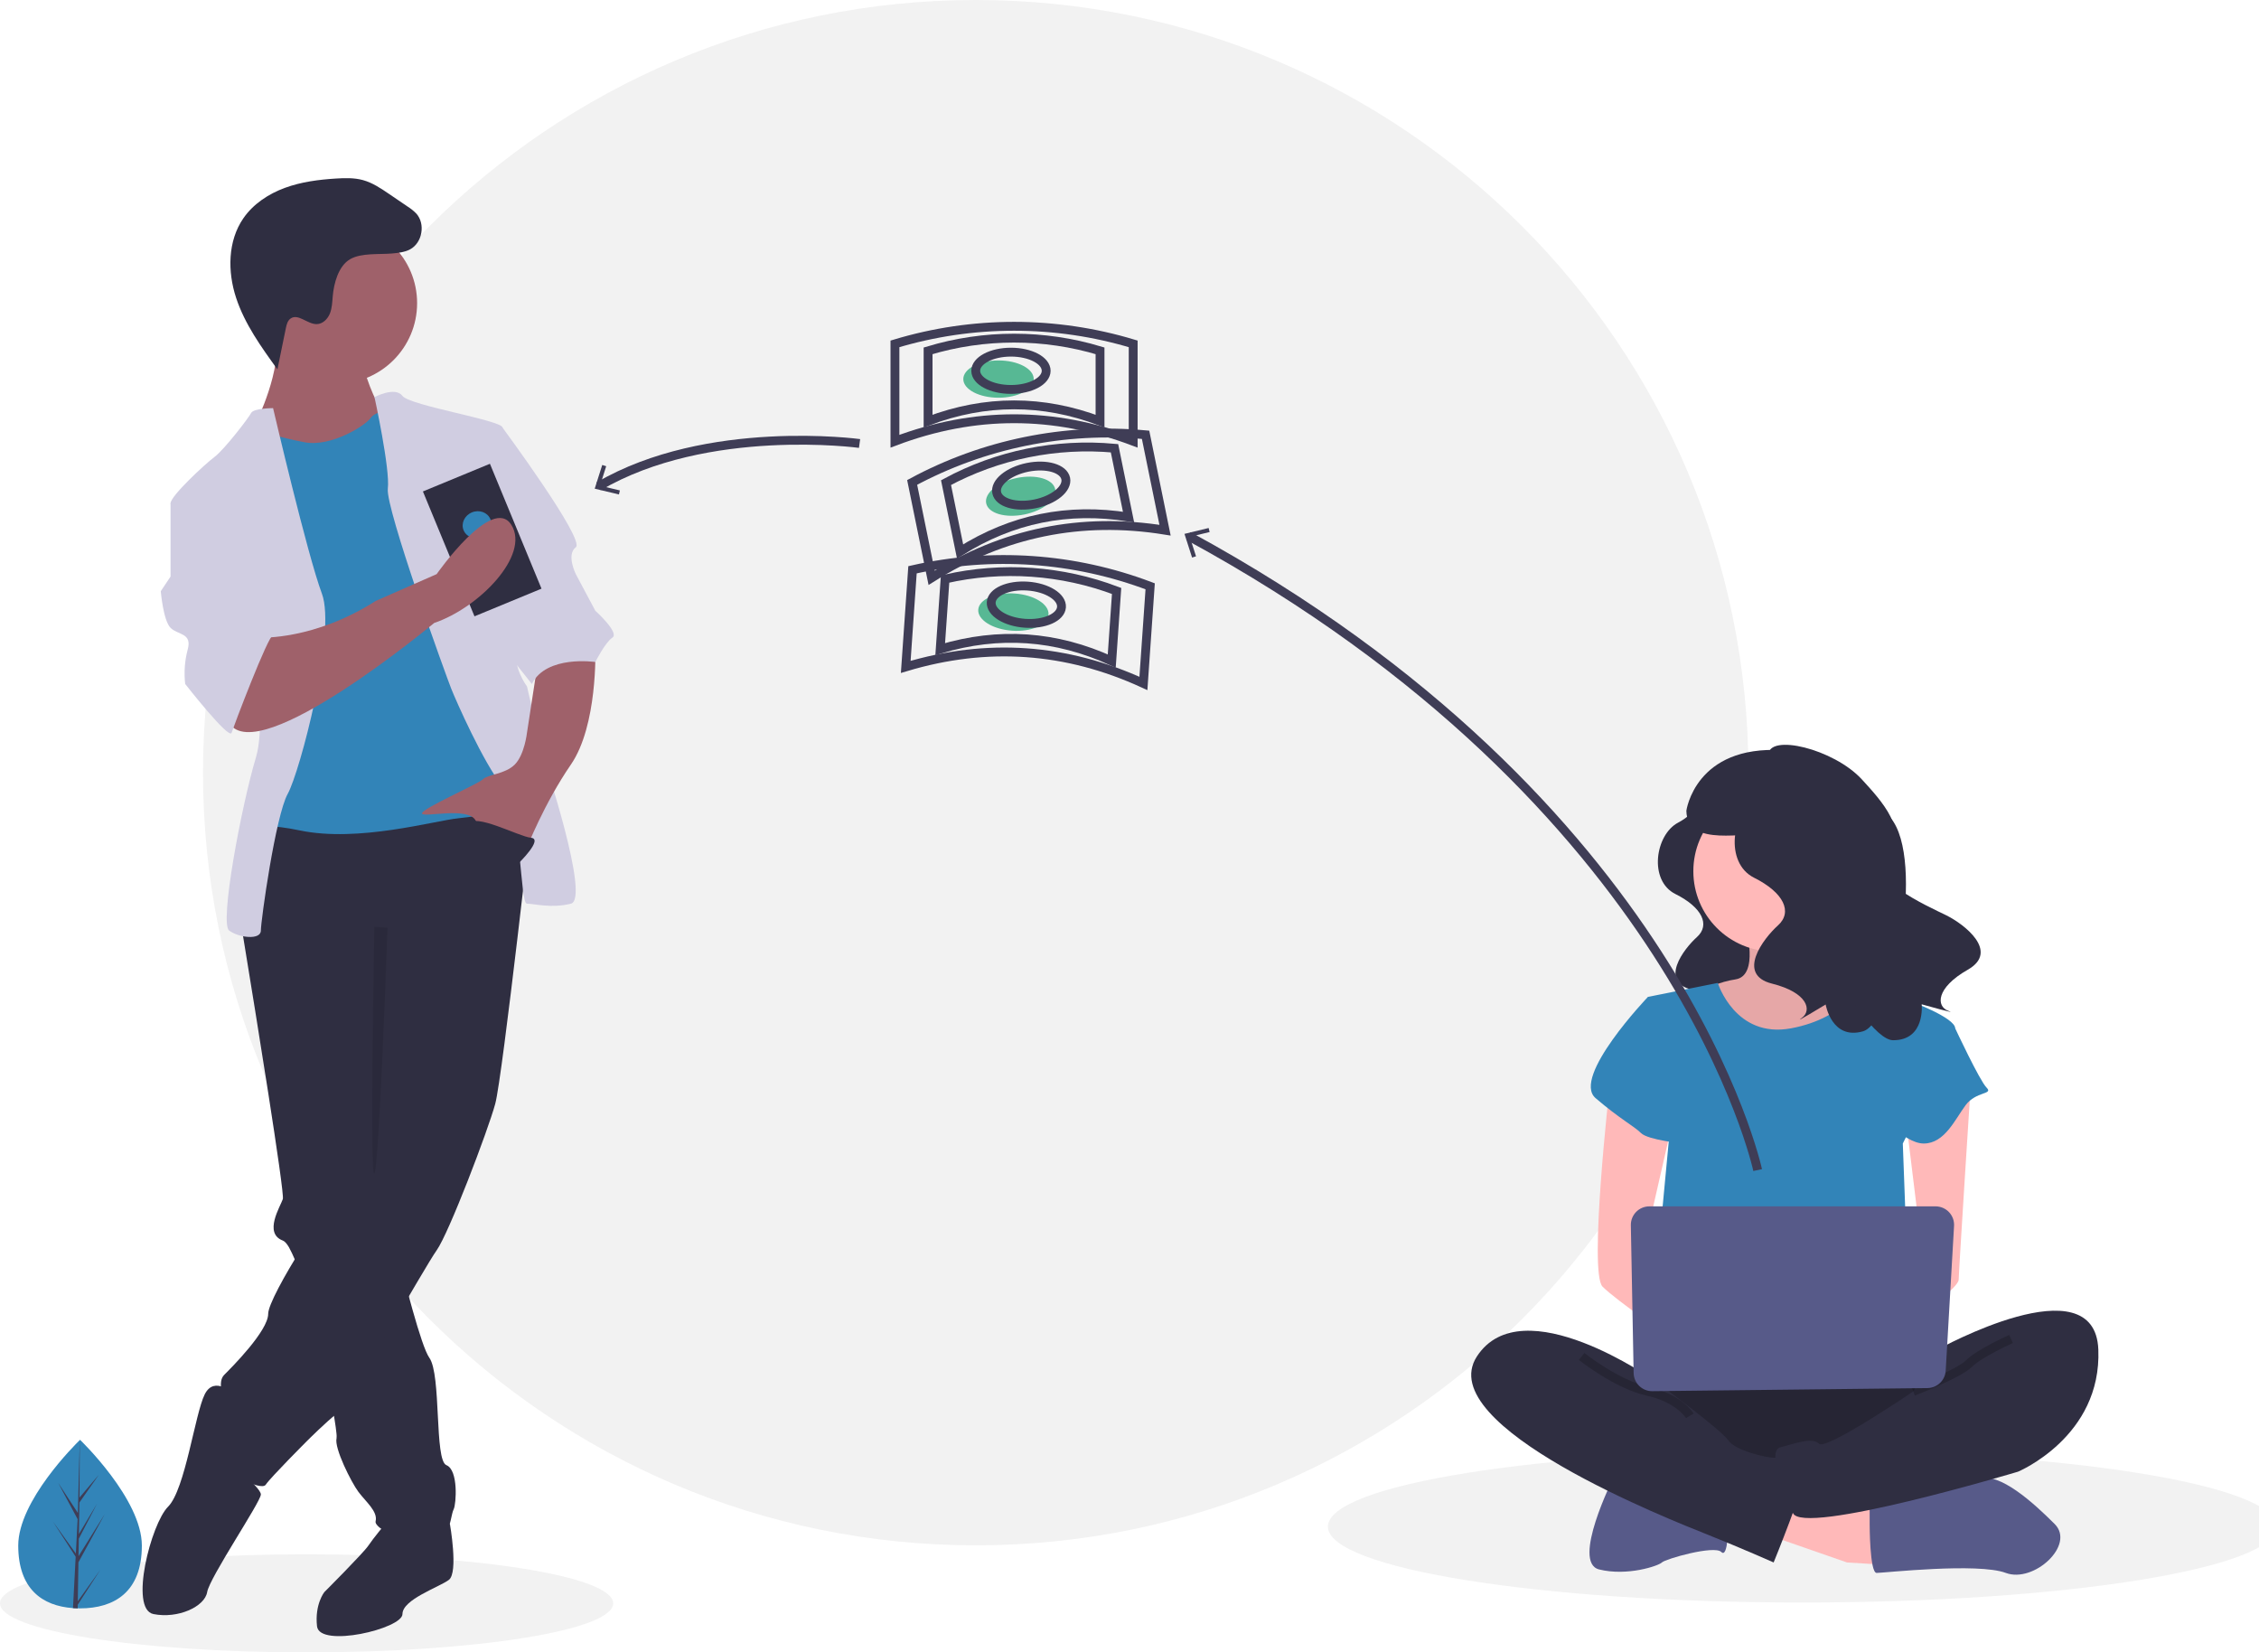 <svg width="510" height="373" viewBox="0 0 510 373" fill="none" xmlns="http://www.w3.org/2000/svg">
<g clip-path="url(#clip0)">
<path d="M220.285 348.834C316.632 348.834 394.737 270.745 394.737 174.417C394.737 78.089 316.632 0 220.285 0C123.939 0 45.834 78.089 45.834 174.417C45.834 270.745 123.939 348.834 220.285 348.834Z" fill="#F2F2F2"/>
<path d="M69.219 373C107.448 373 138.439 368.042 138.439 361.927C138.439 355.812 107.448 350.854 69.219 350.854C30.991 350.854 0 355.812 0 361.927C0 368.042 30.991 373 69.219 373Z" fill="#F2F2F2"/>
<path d="M406.898 361.744C466.049 361.744 514.001 354.073 514.001 344.611C514.001 335.149 466.049 327.478 406.898 327.478C347.746 327.478 299.795 335.149 299.795 344.611C299.795 354.073 347.746 361.744 406.898 361.744Z" fill="#F2F2F2"/>
<path d="M383.101 179.928C383.101 179.928 384.013 182.967 378.846 185.702C373.679 188.437 372.159 198.769 378.238 201.808C384.317 204.846 386.14 208.797 383.101 211.532C380.061 214.267 374.59 221.56 381.885 223.383C389.18 225.207 390.092 228.853 387.964 230.373C385.836 231.892 392.827 227.638 392.827 227.638C392.827 227.638 394.043 234.931 400.426 233.108C406.809 231.285 424.742 196.641 415.623 191.779C406.505 186.917 383.101 179.928 383.101 179.928Z" fill="#2F2E41"/>
<path d="M394.118 209.271C394.118 209.271 397.271 220.304 391.753 221.092C388.329 221.625 385.085 222.977 382.295 225.032L392.542 238.429H411.459L423.282 226.608C423.282 226.608 407.518 214.787 410.671 207.695C413.823 200.602 394.118 209.271 394.118 209.271Z" fill="#FFB9B9"/>
<path opacity="0.1" d="M394.118 209.271C394.118 209.271 397.271 220.304 391.753 221.092C388.329 221.625 385.085 222.977 382.295 225.032L392.542 238.429H411.459L423.282 226.608C423.282 226.608 407.518 214.787 410.671 207.695C413.823 200.602 394.118 209.271 394.118 209.271Z" fill="black"/>
<path d="M398.848 346.392L416.977 352.697L429.588 353.485L428.799 342.452L402.788 334.761L398.848 346.392Z" fill="#FFB9B9"/>
<path d="M422.1 344.028C422.1 344.028 422.1 355.061 423.676 355.061C425.252 355.061 446.534 352.697 452.84 355.061C459.146 357.425 468.604 348.757 463.875 344.028C459.146 339.3 451.431 332.207 446.618 333.784C441.805 335.36 422.1 339.3 422.1 339.3V344.028Z" fill="#575A89"/>
<path d="M364.166 333.783C364.166 333.783 354.708 352.697 361.013 354.273C367.319 355.849 374.413 353.485 375.201 352.696C375.989 351.908 387.024 348.756 388.601 350.332C390.177 351.908 390.177 344.028 390.177 344.028L364.166 333.783Z" fill="#575A89"/>
<path d="M372.048 307.777C372.048 307.777 357.072 328.267 368.107 333.783C379.142 339.3 431.952 339.3 435.893 333.783C439.834 328.267 441.411 310.93 435.893 309.353C430.376 307.777 372.048 307.777 372.048 307.777Z" fill="#2F2E41"/>
<path opacity="0.2" d="M372.048 307.777C372.048 307.777 357.072 328.267 368.107 333.783C379.142 339.3 431.952 339.3 435.893 333.783C439.834 328.267 441.411 310.93 435.893 309.353C430.376 307.777 372.048 307.777 372.048 307.777Z" fill="black"/>
<path d="M400.424 214.787C410.436 214.787 418.553 206.672 418.553 196.662C418.553 186.652 410.436 178.537 400.424 178.537C390.411 178.537 382.295 186.652 382.295 196.662C382.295 206.672 390.411 214.787 400.424 214.787Z" fill="#FFB9B9"/>
<path d="M372.047 225.032L387.811 221.88C387.811 221.88 391.752 234.489 404.363 232.125C416.975 229.76 420.128 221.88 420.128 221.88C420.128 221.88 429.586 225.82 430.374 225.82C431.163 225.82 441.409 229.76 441.409 232.125C441.409 234.489 429.586 258.13 429.586 258.13L431.163 300.685L372.835 299.109L376.776 257.342L372.047 225.032Z" fill="#3284B8"/>
<path d="M363.377 245.521C363.377 245.521 358.648 287.288 361.801 290.441C364.953 293.593 377.565 302.261 377.565 302.261V292.805L371.259 280.984L377.565 253.402L363.377 245.521Z" fill="#FFB9B9"/>
<path d="M444.957 244.339C444.957 244.339 442.198 287.288 442.198 288.864C442.198 290.441 435.105 295.957 432.74 295.957C430.375 295.957 428.799 292.017 428.799 292.017L434.316 285.712L430.375 253.402L444.957 244.339Z" fill="#FFB9B9"/>
<path d="M437.469 304.625C437.469 304.625 472.938 284.924 473.726 304.625C474.514 324.327 455.597 332.207 455.597 332.207C455.597 332.207 406.728 346.858 404.758 341.503C402.787 336.147 398.846 327.479 401.999 326.691C405.152 325.903 409.093 324.327 410.669 325.903C412.246 327.479 431.951 314.082 431.951 314.082L437.469 304.625Z" fill="#2F2E41"/>
<path opacity="0.2" d="M454.021 302.261C454.021 302.261 446.927 305.413 444.563 307.778C442.198 310.142 431.951 314.082 431.951 314.082" stroke="black" stroke-width="2" stroke-miterlimit="10"/>
<path d="M376.777 226.608L372.048 225.032C372.048 225.032 354.707 243.158 360.225 247.886C365.742 252.614 368.895 254.19 370.471 255.766C372.048 257.343 379.93 258.131 379.93 258.131L376.777 226.608Z" fill="#3284B8"/>
<path d="M434.316 230.548L441.41 232.124C441.41 232.124 446.927 243.945 448.504 245.521C450.08 247.097 446.139 246.309 443.775 249.462C441.41 252.614 439.045 258.13 434.316 258.13C429.587 258.13 423.281 250.25 423.281 250.25L434.316 230.548Z" fill="#3284B8"/>
<path d="M373.624 311.718C373.624 311.718 343.672 290.441 333.425 306.202C323.178 321.963 377.565 343.24 385.447 346.392C393.329 349.545 400.423 352.697 400.423 352.697C400.423 352.697 407.517 335.36 407.517 332.207C407.517 329.055 401.999 329.055 400.423 329.055C398.846 329.055 391.752 327.479 390.176 325.115C388.599 322.751 373.624 311.718 373.624 311.718Z" fill="#2F2E41"/>
<path opacity="0.2" d="M357.072 306.202C357.072 306.202 364.954 312.506 372.048 314.082C379.142 315.658 381.507 319.599 381.507 319.599" stroke="black" stroke-width="2" stroke-miterlimit="10"/>
<path d="M368.186 276.571L368.816 309.937C368.837 311.039 369.292 312.089 370.084 312.856C370.875 313.624 371.938 314.048 373.04 314.035L435.145 313.338C436.204 313.326 437.218 312.913 437.983 312.182C438.749 311.451 439.208 310.458 439.269 309.401L441.155 276.733C441.187 276.165 441.104 275.596 440.909 275.062C440.714 274.527 440.412 274.038 440.022 273.625C439.631 273.211 439.16 272.882 438.638 272.656C438.115 272.431 437.553 272.315 436.984 272.315H372.363C371.808 272.315 371.258 272.426 370.746 272.64C370.234 272.855 369.77 273.17 369.381 273.566C368.993 273.963 368.687 274.432 368.481 274.948C368.276 275.464 368.176 276.016 368.186 276.571Z" fill="#575A89"/>
<path d="M401.393 173.893C401.393 173.893 402.403 177.26 396.679 180.289C390.955 183.319 389.271 194.765 396.005 198.132C402.74 201.498 404.76 205.874 401.393 208.904C398.026 211.934 391.965 220.013 400.046 222.033C408.127 224.053 409.137 228.093 406.78 229.776C404.423 231.459 412.168 226.746 412.168 226.746C412.168 226.746 413.514 234.826 420.585 232.806C427.656 230.786 434.711 194.07 426.829 184.613C419.5 175.82 401.393 173.893 401.393 173.893Z" fill="#2F2E41"/>
<path d="M399.242 170.428C399.244 165.496 414.002 169.04 420.33 175.926C424.712 180.695 431.367 187.869 425.79 192.926C420.213 197.983 435.349 204.612 439.409 206.622C443.468 208.632 451.483 214.779 444.246 218.902C437.009 223.026 437.126 227.188 439.85 228.174C442.573 229.159 433.845 226.708 433.845 226.708C433.845 226.708 434.726 234.852 427.373 234.813C420.019 234.774 398.921 194.367 403.961 183.136C408.648 172.693 399.242 170.428 399.242 170.428Z" fill="#2F2E41"/>
<path d="M402.437 169.347C382.701 168.159 380.721 183.012 380.721 183.012C380.857 191.607 394.51 187.419 398.302 188.701C402.876 185.41 411.694 179.185 418.001 174.742C413.422 171.519 408.029 169.649 402.437 169.347Z" fill="#2F2E41"/>
<path d="M396.815 264.126C396.815 264.126 379.112 181.173 268.305 120.998" stroke="#3F3D56" stroke-width="2" stroke-miterlimit="10"/>
<path d="M272.869 119.188L273.09 120.098L268.608 121.185L270.02 125.575L269.129 125.861L267.41 120.513L272.869 119.188Z" fill="#3F3D56"/>
<path d="M32.026 348.886C32.026 359.393 25.779 363.061 18.072 363.061C17.894 363.061 17.716 363.059 17.538 363.055C17.181 363.048 16.827 363.031 16.477 363.007C9.523 362.515 4.119 358.657 4.119 348.886C4.119 338.774 17.044 326.015 18.015 325.07L18.016 325.069C18.054 325.032 18.072 325.014 18.072 325.014C18.072 325.014 32.026 338.38 32.026 348.886Z" fill="#3284B8"/>
<path d="M17.563 361.453L22.667 354.324L17.551 362.236L17.537 363.055C17.18 363.047 16.826 363.03 16.477 363.006L17.027 352.495L17.023 352.413L17.032 352.398L17.084 351.405L11.955 343.473L17.1 350.661L17.112 350.871L17.528 342.929L13.137 334.733L17.581 341.535L18.014 325.07L18.016 325.014V325.068L17.943 338.052L22.315 332.905L17.926 339.171L17.81 346.282L21.892 339.457L17.793 347.328L17.728 351.281L23.654 341.783L17.706 352.661L17.563 361.453Z" fill="#3F3D56"/>
<path d="M98.578 346.164L101.563 343.947C101.563 343.947 103.538 354.981 101.334 356.634C99.129 358.288 90.862 361.043 90.862 364.349C90.862 367.655 72.122 372.064 71.571 367.104C71.02 362.145 73.224 359.39 73.224 359.39C73.224 359.39 82.043 350.573 83.145 348.92C84.248 347.266 87.004 343.96 87.004 343.96L98.578 346.164Z" fill="#2F2E41"/>
<path d="M54.484 208.952C54.484 208.952 54.567 209.436 54.71 210.324C54.843 211.112 55.025 212.225 55.245 213.597C57.56 227.72 64.312 269.298 63.854 270.67C63.303 272.323 59.445 278.384 63.854 280.038C64.279 280.197 64.736 280.715 65.227 281.531C66.173 283.288 66.954 285.129 67.558 287.031C70.187 294.657 72.998 306.863 74.624 315.316C75.335 319.03 75.82 322.017 75.963 323.582C76.013 323.944 76.019 324.31 75.98 324.673C75.429 326.877 79.287 334.592 80.94 336.796C82.594 339.001 85.35 341.205 84.798 343.409C84.247 345.613 98.578 351.675 100.231 347.817C101.884 343.96 101.884 341.756 102.436 340.654C102.987 339.552 103.538 331.837 100.782 330.735C98.026 329.633 99.68 310.346 96.924 306.488C96.004 305.204 94.598 300.856 93.126 295.627C92.548 293.577 91.963 291.395 91.39 289.207C89.064 280.242 87.003 271.221 87.003 271.221L87.554 206.747L57.24 202.89L56.463 204.604L54.914 208.004L54.484 208.952Z" fill="#2F2E41"/>
<path d="M52.831 314.754C52.831 314.754 48.422 310.346 46.217 314.754C44.013 319.163 41.808 336.245 37.95 340.103C34.092 343.96 29.131 363.247 34.643 364.349C40.154 365.451 46.217 362.696 46.769 359.39C47.32 356.083 58.894 339.001 58.894 337.347C58.894 335.694 51.178 329.633 51.178 329.633L52.831 314.754Z" fill="#2F2E41"/>
<path d="M120.624 178.643C120.624 178.643 113.459 243.117 111.805 249.178C110.152 255.24 101.333 278.384 98.577 282.242C95.821 286.099 78.184 317.509 75.98 319.162C73.775 320.816 69.365 325.224 69.365 325.224C69.365 325.224 61.098 333.49 59.996 335.143C58.893 336.796 49.524 331.837 48.972 328.53C48.421 325.224 49.524 319.714 50.075 317.509C50.626 315.305 48.972 311.999 50.626 310.346C52.279 308.692 60.547 300.427 60.547 296.569C60.547 292.712 74.877 270.119 80.389 265.159C85.9 260.2 84.798 251.934 84.798 251.934V218.319L54.484 208.951C54.484 208.951 56.138 182.501 59.996 182.501C63.854 182.501 114.561 173.684 120.624 178.643Z" fill="#2F2E41"/>
<path d="M75.979 86.617C86.025 86.617 94.168 78.475 94.168 68.432C94.168 58.389 86.025 50.247 75.979 50.247C65.934 50.247 57.791 58.389 57.791 68.432C57.791 78.475 65.934 86.617 75.979 86.617Z" fill="#9F616A"/>
<path d="M82.042 82.76C82.042 82.76 84.247 91.025 87.003 93.23C89.758 95.434 79.838 104.802 79.838 104.802L61.098 105.904L57.791 95.434C57.791 95.434 63.854 83.311 62.2 75.596C60.547 67.881 82.042 82.76 82.042 82.76Z" fill="#9F616A"/>
<path d="M89.759 92.128C89.759 92.128 84.798 92.679 83.696 94.332C82.594 95.985 74.877 100.945 68.815 99.843C62.752 98.74 58.894 97.087 57.791 97.638C56.689 98.189 54.484 109.761 54.484 109.761L60.547 127.395L59.445 175.888L57.791 189.113C57.791 189.113 54.484 184.705 67.712 187.46C80.94 190.216 98.026 185.256 103.538 184.705C109.05 184.154 118.419 182.501 118.971 179.194C119.522 175.888 117.317 163.765 117.317 163.765L108.498 126.844L102.987 107.006L89.759 92.128Z" fill="#3284B8"/>
<path d="M84.547 89.641C84.547 89.641 89.209 87.168 90.863 89.372C92.516 91.577 113.46 94.883 113.46 96.536C113.46 98.189 117.87 142.825 116.767 146.682C115.665 150.54 118.972 154.948 118.972 154.948L122.83 171.48C122.83 171.48 133.302 202.89 128.893 203.992C124.484 205.094 120.625 203.992 118.972 203.992C117.318 203.992 117.87 183.052 113.46 177.541C109.051 172.031 102.988 158.254 101.886 155.499C100.784 152.744 87.004 114.721 87.556 110.313C88.107 105.904 84.547 89.641 84.547 89.641Z" fill="#D0CDE1"/>
<path d="M61.651 92.128C61.651 92.128 57.242 92.128 56.69 93.23C56.139 94.332 50.627 101.496 48.423 103.149C46.218 104.802 38.502 111.966 38.502 113.619C38.502 115.272 54.486 127.395 54.486 127.395C54.486 127.395 61.1 159.907 57.793 170.929C54.486 181.95 49.525 208.4 51.73 210.053C53.934 211.707 58.895 212.258 58.895 210.053C58.895 207.849 62.202 184.154 64.958 179.194C67.714 174.235 75.981 142.825 72.674 134.008C69.367 125.191 61.651 92.128 61.651 92.128Z" fill="#D0CDE1"/>
<path d="M134.404 146.682C134.404 146.682 134.955 163.765 128.892 172.582C122.83 181.399 118.972 191.318 118.972 191.318C118.972 191.318 109.051 188.562 107.397 185.256C105.744 181.95 95.272 184.705 95.272 183.603C95.272 182.501 107.948 176.99 109.051 175.888C110.153 174.786 114.011 174.786 116.216 172.582C118.42 170.378 118.972 165.418 118.972 165.418L121.176 151.091L134.404 146.682Z" fill="#9F616A"/>
<path d="M88.508 57.22C89.907 57.093 91.35 56.953 92.587 56.286C95.358 54.792 96.093 50.538 93.983 48.201C93.402 47.607 92.751 47.084 92.046 46.643L87.856 43.792C86.003 42.531 84.106 41.25 81.945 40.655C79.99 40.117 77.926 40.173 75.903 40.298C71.975 40.543 68.022 41.047 64.328 42.403C60.633 43.759 57.187 46.027 54.949 49.264C51.402 54.396 51.353 61.317 53.307 67.241C55.261 73.165 58.972 78.324 62.629 83.378L64.526 74.122C64.695 73.297 64.913 72.394 65.599 71.906C67.304 70.693 69.389 73.183 71.481 73.167C72.825 73.156 73.954 72.051 74.463 70.807C74.972 69.564 75.006 68.186 75.124 66.847C75.374 64.012 76.365 60.066 79.051 58.502C81.554 57.045 85.695 57.475 88.508 57.22Z" fill="#2F2E41"/>
<path opacity="0.1" d="M87.487 209.396C87.487 209.396 85.626 263.23 84.523 264.884C83.421 266.537 84.523 209.227 84.523 209.227L87.487 209.396Z" fill="black"/>
<path d="M109.051 96.536H113.46C113.46 96.536 132.2 121.885 129.995 123.538C127.79 125.191 129.995 129.599 129.995 129.599L134.404 137.865C134.404 137.865 139.916 142.825 138.262 143.927C136.609 145.029 134.404 149.437 134.404 149.437C134.404 149.437 123.381 147.784 120.074 154.397L112.926 145.374L109.051 96.536Z" fill="#D0CDE1"/>
<path d="M110.609 104.69L95.478 110.936L107.122 139.126L122.252 132.88L110.609 104.69Z" fill="#2F2E41"/>
<path d="M108.836 121.223C110.507 120.533 111.348 118.729 110.714 117.194C110.08 115.659 108.211 114.974 106.54 115.664C104.868 116.354 104.028 118.158 104.662 119.693C105.296 121.228 107.164 121.913 108.836 121.223Z" fill="#3284B8"/>
<path d="M98.028 140.621C98.028 140.621 58.344 173.684 51.73 163.214C45.116 152.744 58.895 143.927 58.895 143.927C58.895 143.927 71.021 144.478 84.8 135.661L98.579 129.599C98.579 129.599 111.158 111.644 115.445 118.481C119.731 125.318 108.127 137.218 98.028 140.621Z" fill="#9F616A"/>
<path d="M44.564 111.415L38.502 113.619V130.15L36.297 133.457C36.297 133.457 36.848 140.069 38.502 141.723C40.155 143.376 43.462 142.825 42.36 146.682C41.697 149.197 41.51 151.813 41.809 154.397C41.809 154.397 51.73 167.071 52.281 165.418C52.832 163.765 60.548 143.376 61.65 143.376C62.753 143.376 50.627 111.415 50.627 111.415H44.564Z" fill="#D0CDE1"/>
<path d="M117.042 194.9C117.042 194.9 122.741 189.389 119.891 189.114C117.042 188.838 107.121 183.327 105.467 186.083C103.814 188.838 117.042 194.9 117.042 194.9Z" fill="#2F2E41"/>
<path d="M225.429 89.78C229.821 89.78 233.38 87.896 233.38 85.572C233.38 83.248 229.821 81.364 225.429 81.364C221.038 81.364 217.479 83.248 217.479 85.572C217.479 87.896 221.038 89.78 225.429 89.78Z" fill="#57B894"/>
<path d="M255.832 99.6C237.904 92.831 219.975 92.831 202.047 99.6V77.623C219.585 72.332 238.294 72.332 255.832 77.623V99.6Z" stroke="#3F3D56" stroke-width="2" stroke-miterlimit="10"/>
<path d="M248.348 95.055C235.409 90.169 222.469 90.169 209.529 95.055V79.193C222.187 75.374 235.69 75.374 248.348 79.193V95.055Z" stroke="#3F3D56" stroke-width="2" stroke-miterlimit="10"/>
<path d="M228.236 87.91C232.627 87.91 236.187 86.026 236.187 83.702C236.187 81.377 232.627 79.493 228.236 79.493C223.845 79.493 220.285 81.377 220.285 83.702C220.285 86.026 223.845 87.91 228.236 87.91Z" stroke="#3F3D56" stroke-width="2" stroke-miterlimit="10"/>
<path d="M231.276 116.136C235.579 115.259 238.69 112.701 238.225 110.423C237.76 108.146 233.895 107.012 229.593 107.89C225.291 108.768 222.18 111.325 222.644 113.603C223.109 115.88 226.974 117.014 231.276 116.136Z" fill="#57B894"/>
<path d="M263.026 119.68C244.106 116.631 226.54 120.216 210.327 130.433L205.932 108.9C222.057 100.209 240.389 96.468 258.63 98.146L263.026 119.68Z" stroke="#3F3D56" stroke-width="2" stroke-miterlimit="10"/>
<path d="M254.786 116.723C241.13 114.522 228.452 117.109 216.751 124.484L213.578 108.942C225.216 102.67 238.447 99.97 251.613 101.181L254.786 116.723Z" stroke="#3F3D56" stroke-width="2" stroke-miterlimit="10"/>
<path d="M233.652 113.743C237.954 112.865 241.065 110.307 240.6 108.03C240.135 105.752 236.27 104.618 231.968 105.496C227.666 106.374 224.555 108.932 225.019 111.209C225.484 113.486 229.349 114.621 233.652 113.743Z" stroke="#3F3D56" stroke-width="2" stroke-miterlimit="10"/>
<path d="M236.718 138.722C236.879 136.404 233.459 134.277 229.079 133.972C224.698 133.668 221.016 135.3 220.855 137.619C220.693 139.937 224.114 142.064 228.494 142.369C232.875 142.674 236.557 141.041 236.718 138.722Z" fill="#57B894"/>
<path d="M258.14 154.275C240.725 146.277 222.84 145.033 204.484 150.542L206.01 128.617C223.873 124.556 242.538 125.855 259.666 132.35L258.14 154.275Z" stroke="#3F3D56" stroke-width="2" stroke-miterlimit="10"/>
<path d="M250.989 149.221C238.42 143.449 225.511 142.551 212.264 146.527L213.365 130.703C226.257 127.772 239.728 128.71 252.09 133.398L250.989 149.221Z" stroke="#3F3D56" stroke-width="2" stroke-miterlimit="10"/>
<path d="M239.646 137.051C239.807 134.733 236.387 132.606 232.006 132.301C227.626 131.996 223.944 133.629 223.782 135.948C223.621 138.266 227.041 140.393 231.422 140.698C235.802 141.003 239.484 139.37 239.646 137.051Z" stroke="#3F3D56" stroke-width="2" stroke-miterlimit="10"/>
<path d="M194.058 100.111C194.058 100.111 159.684 95.409 135.137 109.792" stroke="#3F3D56" stroke-width="2" stroke-miterlimit="10"/>
<path d="M135.964 104.958L136.857 105.241L135.461 109.636L139.948 110.706L139.73 111.616L134.266 110.311L135.964 104.958Z" fill="#3F3D56"/>
</g>
<defs>
<clipPath id="clip0">
<rect width="514" height="373" fill="white"/>
</clipPath>
</defs>
</svg>

